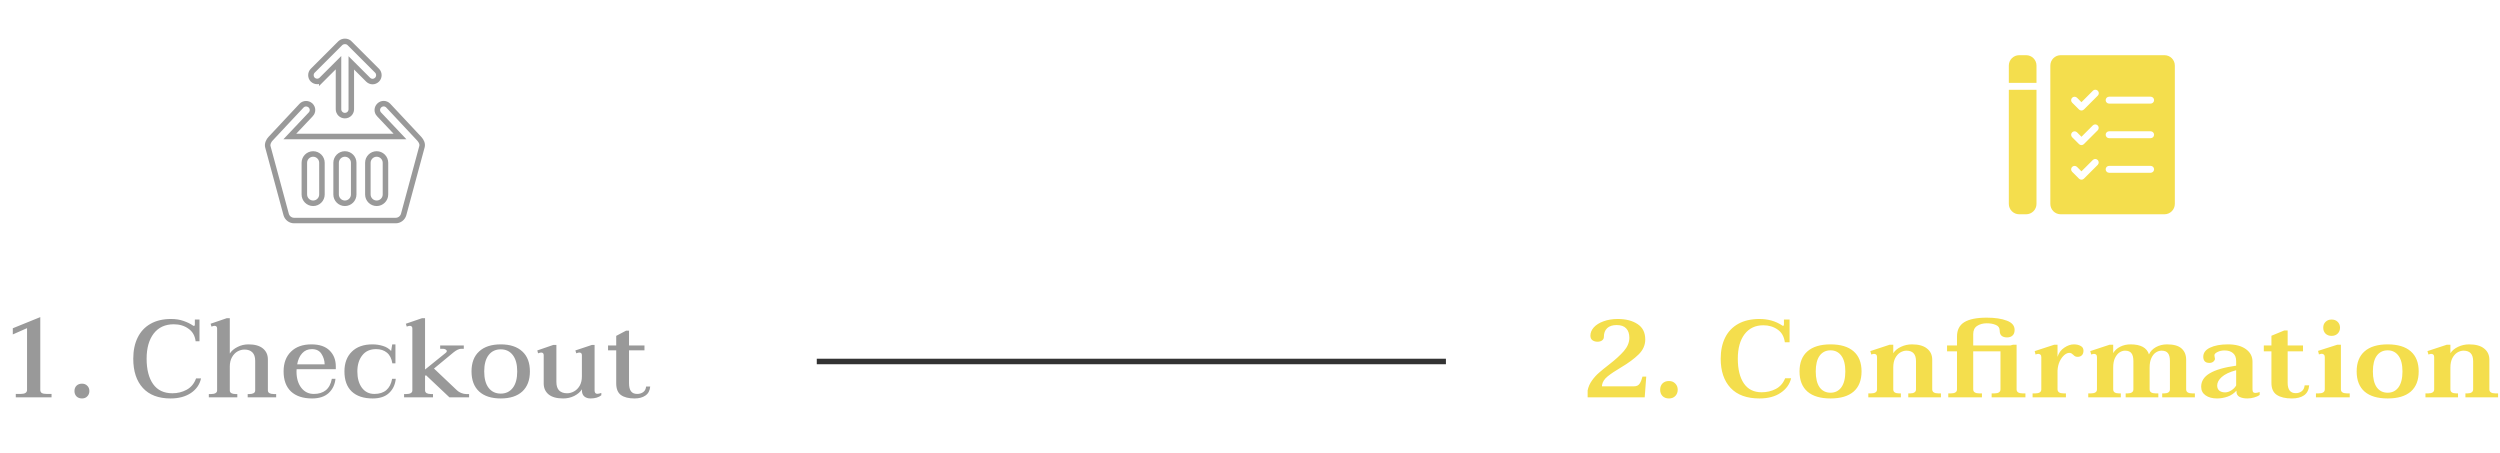 <svg width="453" height="82" viewBox="0 0 453 82" fill="none" xmlns="http://www.w3.org/2000/svg">
<path d="M2.86 71.38H3.76C4.52 71.38 4.9 71.14 4.9 70.66V59.46L2.32 60.6V59.48L7.3 57.46V70.66C7.3 70.913 7.393 71.1 7.58 71.22C7.78 71.327 8.073 71.38 8.46 71.38H9.34V72H2.86V71.38ZM14.854 72.2C14.44 72.2 14.107 72.073 13.854 71.82C13.614 71.567 13.494 71.247 13.494 70.86C13.494 70.46 13.614 70.14 13.854 69.9C14.107 69.647 14.44 69.52 14.854 69.52C15.254 69.52 15.574 69.647 15.814 69.9C16.067 70.14 16.194 70.46 16.194 70.86C16.194 71.247 16.067 71.567 15.814 71.82C15.574 72.073 15.254 72.2 14.854 72.2ZM30.908 72.2C28.722 72.2 27.048 71.567 25.888 70.3C24.728 69.033 24.148 67.267 24.148 65C24.148 63.52 24.415 62.24 24.948 61.16C25.482 60.08 26.255 59.253 27.268 58.68C28.295 58.093 29.535 57.8 30.988 57.8C31.855 57.8 32.615 57.92 33.268 58.16C33.935 58.387 34.495 58.66 34.948 58.98C34.962 58.98 34.988 58.993 35.028 59.02C35.068 59.047 35.102 59.06 35.128 59.06C35.248 59.06 35.308 58.967 35.308 58.78V57.9H36.148V61.84H35.448C35.328 60.84 34.895 60.08 34.148 59.56C33.415 59.027 32.528 58.76 31.488 58.76C29.928 58.76 28.715 59.32 27.848 60.44C26.995 61.56 26.568 63.08 26.568 65C26.568 66.96 26.962 68.493 27.748 69.6C28.535 70.707 29.702 71.26 31.248 71.26C32.182 71.26 33.042 71.047 33.828 70.62C34.628 70.18 35.195 69.493 35.528 68.56H36.428C36.188 69.667 35.575 70.553 34.588 71.22C33.602 71.873 32.375 72.2 30.908 72.2ZM50.04 71.4V72H44.88V71.4H45.22C45.526 71.4 45.773 71.347 45.96 71.24C46.147 71.133 46.24 70.967 46.24 70.74V65.38C46.24 64.7 46.073 64.193 45.74 63.86C45.407 63.513 44.926 63.34 44.3 63.34C43.873 63.34 43.453 63.453 43.04 63.68C42.64 63.907 42.306 64.253 42.04 64.72C41.773 65.187 41.64 65.753 41.64 66.42V70.74C41.64 70.967 41.733 71.133 41.92 71.24C42.106 71.347 42.353 71.4 42.66 71.4H43V72H37.84V71.4H38.26C38.593 71.4 38.853 71.347 39.04 71.24C39.24 71.133 39.34 70.967 39.34 70.74V59.52C39.34 59.2 39.18 59.04 38.86 59.04C38.753 59.04 38.573 59.087 38.32 59.18L38.16 58.66L41.08 57.66H41.64V64.06C41.947 63.58 42.407 63.187 43.02 62.88C43.633 62.56 44.3 62.4 45.02 62.4C46.166 62.4 47.04 62.647 47.64 63.14C48.24 63.633 48.54 64.3 48.54 65.14V70.74C48.54 70.967 48.633 71.133 48.82 71.24C49.02 71.347 49.286 71.4 49.62 71.4H50.04ZM53.748 66.9C53.734 66.993 53.728 67.133 53.728 67.32C53.728 68.533 54.014 69.513 54.588 70.26C55.161 71.007 55.921 71.38 56.868 71.38C57.748 71.38 58.468 71.16 59.028 70.72C59.588 70.267 59.954 69.573 60.128 68.64H60.788C60.681 69.693 60.268 70.553 59.548 71.22C58.828 71.873 57.828 72.2 56.548 72.2C54.908 72.2 53.634 71.78 52.728 70.94C51.834 70.087 51.388 68.873 51.388 67.3C51.388 65.78 51.834 64.587 52.728 63.72C53.621 62.84 54.854 62.4 56.428 62.4C57.881 62.4 58.981 62.773 59.728 63.52C60.474 64.253 60.848 65.213 60.848 66.4V66.9H53.748ZM56.508 63.26C55.788 63.26 55.201 63.513 54.748 64.02C54.294 64.513 53.994 65.18 53.848 66.02H58.828C58.814 65.327 58.621 64.693 58.248 64.12C57.888 63.547 57.308 63.26 56.508 63.26ZM67.533 72.2C65.893 72.2 64.626 71.78 63.733 70.94C62.853 70.1 62.413 68.887 62.413 67.3C62.413 65.793 62.859 64.6 63.753 63.72C64.646 62.84 65.893 62.4 67.493 62.4C68.146 62.4 68.773 62.493 69.373 62.68C69.973 62.853 70.473 63.16 70.873 63.6L71.073 62.4H71.653V65.84H71.093C70.959 64.973 70.633 64.327 70.113 63.9C69.593 63.473 68.939 63.26 68.153 63.26C67.059 63.26 66.219 63.64 65.633 64.4C65.046 65.147 64.753 66.12 64.753 67.32C64.753 68.533 65.026 69.513 65.573 70.26C66.133 71.007 66.886 71.38 67.833 71.38C69.646 71.38 70.719 70.467 71.053 68.64H71.713C71.606 69.707 71.199 70.567 70.493 71.22C69.799 71.873 68.813 72.2 67.533 72.2ZM84.999 71.4V72H81.439L77.179 67.98L77.019 68.12V70.72C77.019 70.947 77.112 71.12 77.299 71.24C77.499 71.347 77.759 71.4 78.079 71.4H78.459V72H73.219V71.4H73.639C73.972 71.4 74.232 71.347 74.419 71.24C74.619 71.133 74.719 70.967 74.719 70.74V59.52C74.719 59.2 74.559 59.04 74.239 59.04C74.132 59.04 73.952 59.087 73.699 59.18L73.539 58.66L76.459 57.66H77.019V66.96L80.759 63.94C80.892 63.847 80.959 63.74 80.959 63.62C80.959 63.5 80.886 63.4 80.739 63.32C80.606 63.24 80.446 63.2 80.259 63.2H79.759V62.6H84.039V63.2H83.539C83.366 63.2 83.152 63.26 82.899 63.38C82.659 63.5 82.432 63.647 82.219 63.82L78.639 66.78L82.819 70.74C83.032 70.94 83.292 71.1 83.599 71.22C83.919 71.34 84.199 71.4 84.439 71.4H84.999ZM90.739 72.2C89.046 72.2 87.739 71.78 86.819 70.94C85.899 70.087 85.439 68.873 85.439 67.3C85.439 65.727 85.899 64.52 86.819 63.68C87.739 62.827 89.046 62.4 90.739 62.4C92.419 62.4 93.719 62.827 94.639 63.68C95.559 64.52 96.019 65.727 96.019 67.3C96.019 68.873 95.559 70.087 94.639 70.94C93.719 71.78 92.419 72.2 90.739 72.2ZM90.739 71.32C91.659 71.32 92.386 70.973 92.919 70.28C93.453 69.587 93.719 68.593 93.719 67.3C93.719 66.02 93.453 65.033 92.919 64.34C92.386 63.647 91.659 63.3 90.739 63.3C89.806 63.3 89.073 63.647 88.539 64.34C88.006 65.033 87.739 66.02 87.739 67.3C87.739 68.593 88.006 69.587 88.539 70.28C89.073 70.973 89.806 71.32 90.739 71.32ZM108.219 71.36C108.419 71.36 108.666 71.307 108.959 71.2V71.62C108.479 72.007 107.826 72.2 106.999 72.2C106.533 72.2 106.153 72.073 105.859 71.82C105.579 71.567 105.439 71.193 105.439 70.7V70.54C105.146 71.02 104.686 71.42 104.059 71.74C103.446 72.047 102.773 72.2 102.039 72.2C100.893 72.2 100.019 71.96 99.419 71.48C98.819 70.987 98.519 70.32 98.519 69.48V64.36C98.519 64.04 98.366 63.88 98.059 63.88C97.939 63.88 97.753 63.927 97.499 64.02L97.359 63.5L100.259 62.5H100.819V69.22C100.819 69.9 100.986 70.413 101.319 70.76C101.666 71.093 102.146 71.26 102.759 71.26C103.186 71.26 103.606 71.147 104.019 70.92C104.433 70.693 104.773 70.353 105.039 69.9C105.306 69.433 105.439 68.867 105.439 68.2V64.36C105.439 64.04 105.279 63.88 104.959 63.88C104.853 63.88 104.673 63.927 104.419 64.02L104.259 63.5L107.259 62.5H107.739V70.72C107.739 71.147 107.899 71.36 108.219 71.36ZM117.818 70.04C117.751 70.787 117.458 71.333 116.938 71.68C116.431 72.027 115.778 72.2 114.978 72.2C113.911 72.2 113.091 71.993 112.518 71.58C111.945 71.167 111.658 70.46 111.658 69.46V63.48H110.178V62.6H111.658V60.86L113.438 59.92H113.978V62.6H116.778V63.48H113.978V69.42C113.978 70.087 114.098 70.58 114.338 70.9C114.578 71.22 114.951 71.38 115.458 71.38C115.871 71.38 116.231 71.273 116.538 71.06C116.845 70.847 117.025 70.507 117.078 70.04H117.818Z" fill="#999999"/>
<line x1="148" y1="65.5" x2="262" y2="65.5" stroke="#333333"/>
<path d="M287.68 70.74C287.813 70.087 288.073 69.493 288.46 68.96C288.847 68.413 289.273 67.94 289.74 67.54C290.207 67.127 290.82 66.627 291.58 66.04C292.687 65.187 293.573 64.38 294.24 63.62C294.907 62.847 295.24 62.04 295.24 61.2C295.24 60.467 295.047 59.9 294.66 59.5C294.287 59.1 293.713 58.9 292.94 58.9C292.193 58.9 291.62 59.087 291.22 59.46C290.82 59.833 290.62 60.367 290.62 61.06C290.62 61.313 290.513 61.52 290.3 61.68C290.087 61.84 289.807 61.92 289.46 61.92C289.1 61.92 288.793 61.827 288.54 61.64C288.3 61.453 288.18 61.18 288.18 60.82C288.18 60.287 288.387 59.787 288.8 59.32C289.227 58.853 289.813 58.487 290.56 58.22C291.32 57.94 292.18 57.8 293.14 57.8C294.607 57.8 295.8 58.107 296.72 58.72C297.653 59.32 298.12 60.253 298.12 61.52C298.12 62.533 297.72 63.433 296.92 64.22C296.12 65.007 295.053 65.793 293.72 66.58C292.68 67.193 291.867 67.74 291.28 68.22C290.707 68.687 290.373 69.213 290.28 69.8V70H296.1C296.553 70 296.887 69.84 297.1 69.52C297.313 69.2 297.487 68.773 297.62 68.24H298.3L298.02 72H287.68V70.74ZM302.422 72.2C301.929 72.2 301.536 72.053 301.242 71.76C300.962 71.467 300.822 71.087 300.822 70.62C300.822 70.153 300.962 69.773 301.242 69.48C301.536 69.187 301.929 69.04 302.422 69.04C302.889 69.04 303.269 69.193 303.562 69.5C303.856 69.793 304.002 70.167 304.002 70.62C304.002 71.073 303.856 71.453 303.562 71.76C303.269 72.053 302.889 72.2 302.422 72.2ZM318.811 72.2C316.518 72.2 314.771 71.56 313.571 70.28C312.384 69 311.791 67.24 311.791 65C311.791 63.533 312.058 62.26 312.591 61.18C313.124 60.1 313.918 59.267 314.971 58.68C316.024 58.093 317.311 57.8 318.831 57.8C320.378 57.8 321.738 58.187 322.911 58.96C322.964 59.013 323.024 59.04 323.091 59.04C323.198 59.04 323.251 58.96 323.251 58.8V57.9H324.271V62.02H323.411C323.278 60.993 322.844 60.227 322.111 59.72C321.378 59.2 320.511 58.94 319.511 58.94C318.071 58.94 316.938 59.48 316.111 60.56C315.298 61.64 314.891 63.12 314.891 65C314.891 66.907 315.258 68.4 315.991 69.48C316.724 70.547 317.798 71.08 319.211 71.08C320.144 71.08 320.998 70.88 321.771 70.48C322.544 70.08 323.111 69.433 323.471 68.54H324.551C324.298 69.62 323.664 70.5 322.651 71.18C321.651 71.86 320.371 72.2 318.811 72.2ZM331.693 72.2C329.866 72.2 328.473 71.787 327.513 70.96C326.553 70.12 326.073 68.9 326.073 67.3C326.073 65.713 326.553 64.5 327.513 63.66C328.473 62.82 329.866 62.4 331.693 62.4C333.519 62.4 334.913 62.82 335.873 63.66C336.833 64.5 337.313 65.713 337.313 67.3C337.313 68.9 336.833 70.12 335.873 70.96C334.913 71.787 333.519 72.2 331.693 72.2ZM331.693 71.16C332.519 71.16 333.173 70.833 333.653 70.18C334.133 69.513 334.373 68.553 334.373 67.3C334.373 66.06 334.133 65.113 333.653 64.46C333.173 63.807 332.519 63.48 331.693 63.48C330.853 63.48 330.193 63.807 329.713 64.46C329.246 65.113 329.013 66.06 329.013 67.3C329.013 68.553 329.246 69.513 329.713 70.18C330.193 70.833 330.853 71.16 331.693 71.16ZM351.699 71.28V72H345.779V71.28H346.159C346.479 71.28 346.725 71.22 346.899 71.1C347.085 70.98 347.179 70.8 347.179 70.56V65.44C347.179 64.173 346.599 63.54 345.439 63.54C345.079 63.54 344.712 63.647 344.339 63.86C343.979 64.073 343.672 64.413 343.419 64.88C343.179 65.333 343.059 65.907 343.059 66.6V70.56C343.059 70.8 343.145 70.98 343.319 71.1C343.505 71.22 343.759 71.28 344.079 71.28H344.439V72H338.539V71.28H339.039C339.385 71.28 339.652 71.22 339.839 71.1C340.025 70.98 340.119 70.8 340.119 70.56V64.7C340.119 64.313 339.932 64.12 339.559 64.12C339.479 64.12 339.319 64.16 339.079 64.24L338.899 63.62L342.419 62.46H343.059V64C343.365 63.52 343.832 63.133 344.459 62.84C345.085 62.547 345.745 62.4 346.439 62.4C347.652 62.4 348.565 62.653 349.179 63.16C349.805 63.653 350.119 64.327 350.119 65.18V70.56C350.119 70.8 350.212 70.98 350.399 71.1C350.585 71.22 350.852 71.28 351.199 71.28H351.699ZM353.027 71.28H353.527C353.874 71.28 354.141 71.22 354.327 71.1C354.514 70.98 354.607 70.8 354.607 70.56V63.66H352.807V62.6H354.607V60.98C354.607 59.793 355.047 58.927 355.927 58.38C356.821 57.833 358.174 57.56 359.987 57.56C361.481 57.56 362.694 57.74 363.627 58.1C364.574 58.447 365.047 59.007 365.047 59.78C365.047 60.233 364.921 60.573 364.667 60.8C364.427 61.027 364.094 61.14 363.667 61.14C363.254 61.14 362.927 61.04 362.687 60.84C362.461 60.64 362.347 60.333 362.347 59.92C362.347 59.413 362.114 59.067 361.647 58.88C361.194 58.68 360.647 58.58 360.007 58.58C359.314 58.58 358.727 58.74 358.247 59.06C357.781 59.367 357.547 59.86 357.547 60.54V62.6H364.287L364.767 62.46H365.407V70.56C365.407 70.8 365.501 70.98 365.687 71.1C365.874 71.22 366.141 71.28 366.487 71.28H367.007V72H360.887V71.28H361.407C361.754 71.28 362.021 71.22 362.207 71.1C362.394 70.98 362.487 70.8 362.487 70.56V63.66H357.547V70.56C357.547 70.8 357.641 70.98 357.827 71.1C358.014 71.22 358.274 71.28 358.607 71.28H359.127V72H353.027V71.28ZM375.785 62.4C376.265 62.4 376.672 62.493 377.005 62.68C377.352 62.853 377.525 63.14 377.525 63.54C377.525 63.913 377.425 64.193 377.225 64.38C377.039 64.567 376.785 64.66 376.465 64.66C376.279 64.66 376.125 64.627 376.005 64.56C375.885 64.493 375.772 64.4 375.665 64.28C375.532 64.16 375.419 64.073 375.325 64.02C375.232 63.967 375.105 63.94 374.945 63.94C374.665 63.94 374.365 64.073 374.045 64.34C373.739 64.607 373.465 64.98 373.225 65.46C372.999 65.94 372.865 66.493 372.825 67.12V70.54C372.825 70.78 372.919 70.967 373.105 71.1C373.292 71.22 373.559 71.28 373.905 71.28H374.345V72H368.305V71.28H368.825C369.159 71.28 369.419 71.22 369.605 71.1C369.792 70.98 369.885 70.8 369.885 70.56V64.7C369.885 64.5 369.832 64.353 369.725 64.26C369.619 64.167 369.485 64.12 369.325 64.12C369.192 64.12 369.032 64.16 368.845 64.24L368.685 63.62L372.245 62.46H372.825V64.66C373.052 63.94 373.459 63.387 374.045 63C374.632 62.6 375.212 62.4 375.785 62.4ZM397.711 71.28V72H391.791V71.28H392.171C392.491 71.28 392.738 71.22 392.911 71.1C393.098 70.98 393.191 70.8 393.191 70.56V65.44C393.191 64.773 393.071 64.293 392.831 64C392.604 63.693 392.218 63.54 391.671 63.54C391.324 63.54 390.984 63.647 390.651 63.86C390.318 64.073 390.044 64.413 389.831 64.88C389.618 65.333 389.511 65.907 389.511 66.6V70.56C389.511 70.8 389.604 70.98 389.791 71.1C389.978 71.22 390.244 71.28 390.591 71.28H391.091V72H385.171V71.28H385.551C385.871 71.28 386.118 71.22 386.291 71.1C386.478 70.98 386.571 70.8 386.571 70.56V65.44C386.571 64.773 386.451 64.293 386.211 64C385.984 63.693 385.598 63.54 385.051 63.54C384.718 63.54 384.384 63.647 384.051 63.86C383.731 64.073 383.458 64.413 383.231 64.88C383.018 65.333 382.911 65.907 382.911 66.6V70.56C382.911 70.8 382.998 70.98 383.171 71.1C383.358 71.22 383.611 71.28 383.931 71.28H384.291V72H378.391V71.28H378.891C379.238 71.28 379.504 71.22 379.691 71.1C379.878 70.98 379.971 70.8 379.971 70.56V64.7C379.971 64.313 379.784 64.12 379.411 64.12C379.331 64.12 379.171 64.16 378.931 64.24L378.751 63.62L382.271 62.46H382.911V63.98C383.204 63.487 383.631 63.1 384.191 62.82C384.751 62.54 385.371 62.4 386.051 62.4C387.904 62.4 389.018 63.007 389.391 64.22C389.644 63.673 390.064 63.233 390.651 62.9C391.251 62.567 391.924 62.4 392.671 62.4C393.871 62.4 394.744 62.647 395.291 63.14C395.851 63.633 396.131 64.313 396.131 65.18V70.56C396.131 70.8 396.224 70.98 396.411 71.1C396.598 71.22 396.864 71.28 397.211 71.28H397.711ZM401.732 72.2C400.879 72.2 400.185 72.013 399.652 71.64C399.119 71.267 398.852 70.747 398.852 70.08C398.852 69.067 399.372 68.253 400.412 67.64C401.465 67.013 403.059 66.553 405.192 66.26V65.42C405.192 64.78 404.999 64.3 404.612 63.98C404.239 63.66 403.732 63.5 403.092 63.5C402.612 63.5 402.185 63.593 401.812 63.78C401.439 63.967 401.252 64.16 401.252 64.36C401.252 64.427 401.265 64.533 401.292 64.68C401.332 64.827 401.352 64.94 401.352 65.02C401.352 65.18 401.259 65.347 401.072 65.52C400.885 65.68 400.639 65.76 400.332 65.76C399.959 65.76 399.679 65.66 399.492 65.46C399.319 65.247 399.232 64.98 399.232 64.66C399.232 63.94 399.639 63.387 400.452 63C401.279 62.6 402.365 62.4 403.712 62.4C405.085 62.4 406.165 62.687 406.952 63.26C407.752 63.833 408.152 64.593 408.152 65.54V70.54C408.152 70.78 408.192 70.953 408.272 71.06C408.365 71.153 408.499 71.2 408.672 71.2C408.872 71.2 409.132 71.147 409.452 71.04V71.56C409.185 71.76 408.852 71.913 408.452 72.02C408.052 72.14 407.639 72.2 407.212 72.2C406.665 72.2 406.199 72.107 405.812 71.92C405.439 71.72 405.252 71.407 405.252 70.98V70.78C404.785 71.3 404.239 71.667 403.612 71.88C402.985 72.093 402.359 72.2 401.732 72.2ZM403.192 71.1C403.552 71.1 403.925 70.98 404.312 70.74C404.712 70.487 405.005 70.187 405.192 69.84V67.08C404.005 67.4 403.132 67.813 402.572 68.32C402.025 68.813 401.752 69.327 401.752 69.86C401.752 70.247 401.879 70.553 402.132 70.78C402.399 70.993 402.752 71.1 403.192 71.1ZM418.423 69.82C418.356 70.647 418.043 71.253 417.483 71.64C416.936 72.013 416.203 72.2 415.283 72.2C414.123 72.2 413.216 71.987 412.563 71.56C411.91 71.133 411.583 70.407 411.583 69.38V63.66H410.203V62.6H411.583V60.84L413.903 59.88H414.523V62.6H417.303V63.66H414.523V69.36C414.523 70.613 415.01 71.24 415.983 71.24C416.396 71.24 416.756 71.127 417.063 70.9C417.37 70.673 417.55 70.313 417.603 69.82H418.423ZM422.491 60.86C422.037 60.86 421.671 60.727 421.391 60.46C421.111 60.18 420.971 59.82 420.971 59.38C420.971 58.94 421.111 58.587 421.391 58.32C421.671 58.04 422.037 57.9 422.491 57.9C422.944 57.9 423.311 58.04 423.591 58.32C423.871 58.6 424.011 58.953 424.011 59.38C424.011 59.807 423.871 60.16 423.591 60.44C423.311 60.72 422.944 60.86 422.491 60.86ZM419.651 71.28H420.171C420.517 71.28 420.784 71.22 420.971 71.1C421.157 70.98 421.251 70.8 421.251 70.56V64.7C421.251 64.487 421.191 64.333 421.071 64.24C420.964 64.147 420.831 64.1 420.671 64.1C420.631 64.1 420.564 64.113 420.471 64.14C420.391 64.167 420.297 64.193 420.191 64.22L420.031 63.58L423.531 62.46H424.171V70.56C424.171 70.8 424.264 70.98 424.451 71.1C424.637 71.22 424.904 71.28 425.251 71.28H425.771V72H419.651V71.28ZM432.647 72.2C430.82 72.2 429.427 71.787 428.467 70.96C427.507 70.12 427.027 68.9 427.027 67.3C427.027 65.713 427.507 64.5 428.467 63.66C429.427 62.82 430.82 62.4 432.647 62.4C434.473 62.4 435.867 62.82 436.827 63.66C437.787 64.5 438.267 65.713 438.267 67.3C438.267 68.9 437.787 70.12 436.827 70.96C435.867 71.787 434.473 72.2 432.647 72.2ZM432.647 71.16C433.473 71.16 434.127 70.833 434.607 70.18C435.087 69.513 435.327 68.553 435.327 67.3C435.327 66.06 435.087 65.113 434.607 64.46C434.127 63.807 433.473 63.48 432.647 63.48C431.807 63.48 431.147 63.807 430.667 64.46C430.2 65.113 429.967 66.06 429.967 67.3C429.967 68.553 430.2 69.513 430.667 70.18C431.147 70.833 431.807 71.16 432.647 71.16ZM452.653 71.28V72H446.733V71.28H447.113C447.433 71.28 447.679 71.22 447.853 71.1C448.039 70.98 448.133 70.8 448.133 70.56V65.44C448.133 64.173 447.553 63.54 446.393 63.54C446.033 63.54 445.666 63.647 445.293 63.86C444.933 64.073 444.626 64.413 444.373 64.88C444.133 65.333 444.013 65.907 444.013 66.6V70.56C444.013 70.8 444.099 70.98 444.273 71.1C444.459 71.22 444.713 71.28 445.033 71.28H445.393V72H439.493V71.28H439.993C440.339 71.28 440.606 71.22 440.793 71.1C440.979 70.98 441.073 70.8 441.073 70.56V64.7C441.073 64.313 440.886 64.12 440.513 64.12C440.433 64.12 440.273 64.16 440.033 64.24L439.853 63.62L443.373 62.46H444.013V64C444.319 63.52 444.786 63.133 445.413 62.84C446.039 62.547 446.699 62.4 447.393 62.4C448.606 62.4 449.519 62.653 450.133 63.16C450.759 63.653 451.073 64.327 451.073 65.18V70.56C451.073 70.8 451.166 70.98 451.353 71.1C451.539 71.22 451.806 71.28 452.153 71.28H452.653Z" fill="#F4DE4D"/>
<path d="M58.295 14.397L58.295 14.396L58.285 14.406C57.852 14.863 57.148 14.878 56.667 14.427C56.231 13.987 56.233 13.249 56.671 12.812L61.679 7.809C62.129 7.39 62.91 7.406 63.308 7.803L68.322 12.812C68.762 13.251 68.762 13.992 68.322 14.432C68.094 14.659 67.796 14.779 67.51 14.779C67.224 14.779 66.926 14.659 66.698 14.432L64.509 12.245L63.656 11.393V12.599V19.794C63.656 20.434 63.139 20.951 62.496 20.951C61.854 20.951 61.337 20.434 61.337 19.794V12.564V11.357L60.484 12.21L58.295 14.397Z" stroke="#999999"/>
<path d="M68.686 20.72L68.685 20.72C68.243 20.253 68.263 19.547 68.737 19.099C69.204 18.657 69.912 18.677 70.36 19.15L70.362 19.152L70.373 19.164L70.416 19.21L70.581 19.386L71.171 20.016L72.993 21.961C74.34 23.399 75.742 24.896 75.971 25.142C76.374 25.576 76.599 26.105 76.456 26.604L76.456 26.604L76.454 26.611L73.137 38.88C72.949 39.517 72.364 39.962 71.712 39.962H53.282C52.63 39.962 52.045 39.517 51.857 38.88L48.539 26.611L48.539 26.611L48.537 26.604C48.469 26.366 48.497 26.091 48.6 25.814C48.703 25.537 48.868 25.298 49.01 25.156L49.018 25.148L49.025 25.14C49.217 24.931 50.617 23.435 51.974 21.987C52.651 21.264 53.317 20.555 53.813 20.026L54.41 19.389L54.576 19.211L54.62 19.164L54.631 19.152L54.634 19.149C55.069 18.692 55.779 18.677 56.262 19.104C56.73 19.552 56.749 20.255 56.309 20.72L56.308 20.72L53.307 23.894L52.509 24.738H53.67H71.323H72.484L71.687 23.894L68.686 20.72ZM56.742 36.835C57.618 36.835 58.336 36.118 58.336 35.242V29.493C58.336 28.617 57.618 27.899 56.742 27.899C55.866 27.899 55.147 28.617 55.147 29.493V35.242C55.147 36.118 55.866 36.835 56.742 36.835ZM62.497 36.835C63.373 36.835 64.091 36.118 64.091 35.242V29.493C64.091 28.617 63.373 27.899 62.497 27.899C61.621 27.899 60.902 28.617 60.902 29.493V35.242C60.902 36.118 61.621 36.835 62.497 36.835ZM68.252 36.835C69.127 36.835 69.846 36.118 69.846 35.242V29.493C69.846 28.617 69.127 27.899 68.252 27.899C67.376 27.899 66.657 28.617 66.657 29.493V35.242C66.657 36.118 67.376 36.835 68.252 36.835Z" stroke="#999999"/>
<path fill-rule="evenodd" clip-rule="evenodd" d="M369.013 11.88V15.013H364V11.88C364 10.842 364.842 10 365.88 10H367.133C368.172 10 369.013 10.842 369.013 11.88ZM392.2 10H373.4C372.362 10 371.52 10.842 371.52 11.88V36.947C371.52 37.985 372.362 38.827 373.4 38.827H392.2C393.239 38.827 394.08 37.985 394.08 36.947V11.88C394.08 10.842 393.239 10 392.2 10ZM380.11 29.87L377.603 32.377C377.359 32.621 376.962 32.621 376.717 32.377L375.464 31.123C375.226 30.877 375.23 30.487 375.471 30.245C375.713 30.003 376.104 30 376.35 30.237L377.16 31.047L379.224 28.984C379.47 28.746 379.861 28.75 380.102 28.991C380.344 29.233 380.347 29.624 380.11 29.87ZM377.603 26.11L380.11 23.603C380.347 23.357 380.344 22.966 380.102 22.725C379.861 22.483 379.47 22.48 379.224 22.717L377.16 24.781L376.35 23.971C376.104 23.733 375.713 23.736 375.471 23.978C375.23 24.22 375.226 24.611 375.464 24.857L376.717 26.11C376.962 26.355 377.359 26.355 377.603 26.11ZM380.11 17.337L377.603 19.843C377.359 20.088 376.962 20.088 376.717 19.843L375.464 18.59C375.226 18.344 375.23 17.953 375.471 17.711C375.713 17.47 376.104 17.466 376.35 17.704L377.16 18.514L379.224 16.45C379.381 16.287 379.614 16.222 379.833 16.279C380.052 16.337 380.223 16.508 380.281 16.727C380.338 16.946 380.273 17.179 380.11 17.337ZM382.174 31.307H389.694C390.04 31.307 390.32 31.026 390.32 30.68C390.32 30.334 390.04 30.054 389.694 30.054H382.174C381.828 30.054 381.547 30.334 381.547 30.68C381.547 31.026 381.828 31.307 382.174 31.307ZM389.694 25.04H382.174C381.828 25.04 381.547 24.76 381.547 24.413C381.547 24.067 381.828 23.787 382.174 23.787H389.694C390.04 23.787 390.32 24.067 390.32 24.413C390.32 24.76 390.04 25.04 389.694 25.04ZM382.174 18.773H389.694C390.04 18.773 390.32 18.493 390.32 18.147C390.32 17.801 390.04 17.52 389.694 17.52H382.174C381.828 17.52 381.547 17.801 381.547 18.147C381.547 18.493 381.828 18.773 382.174 18.773ZM369.013 16.267H364V36.947C364 37.985 364.842 38.827 365.88 38.827H367.133C368.172 38.827 369.013 37.985 369.013 36.947V16.267Z" fill="#F4DE4D"/>
</svg>
